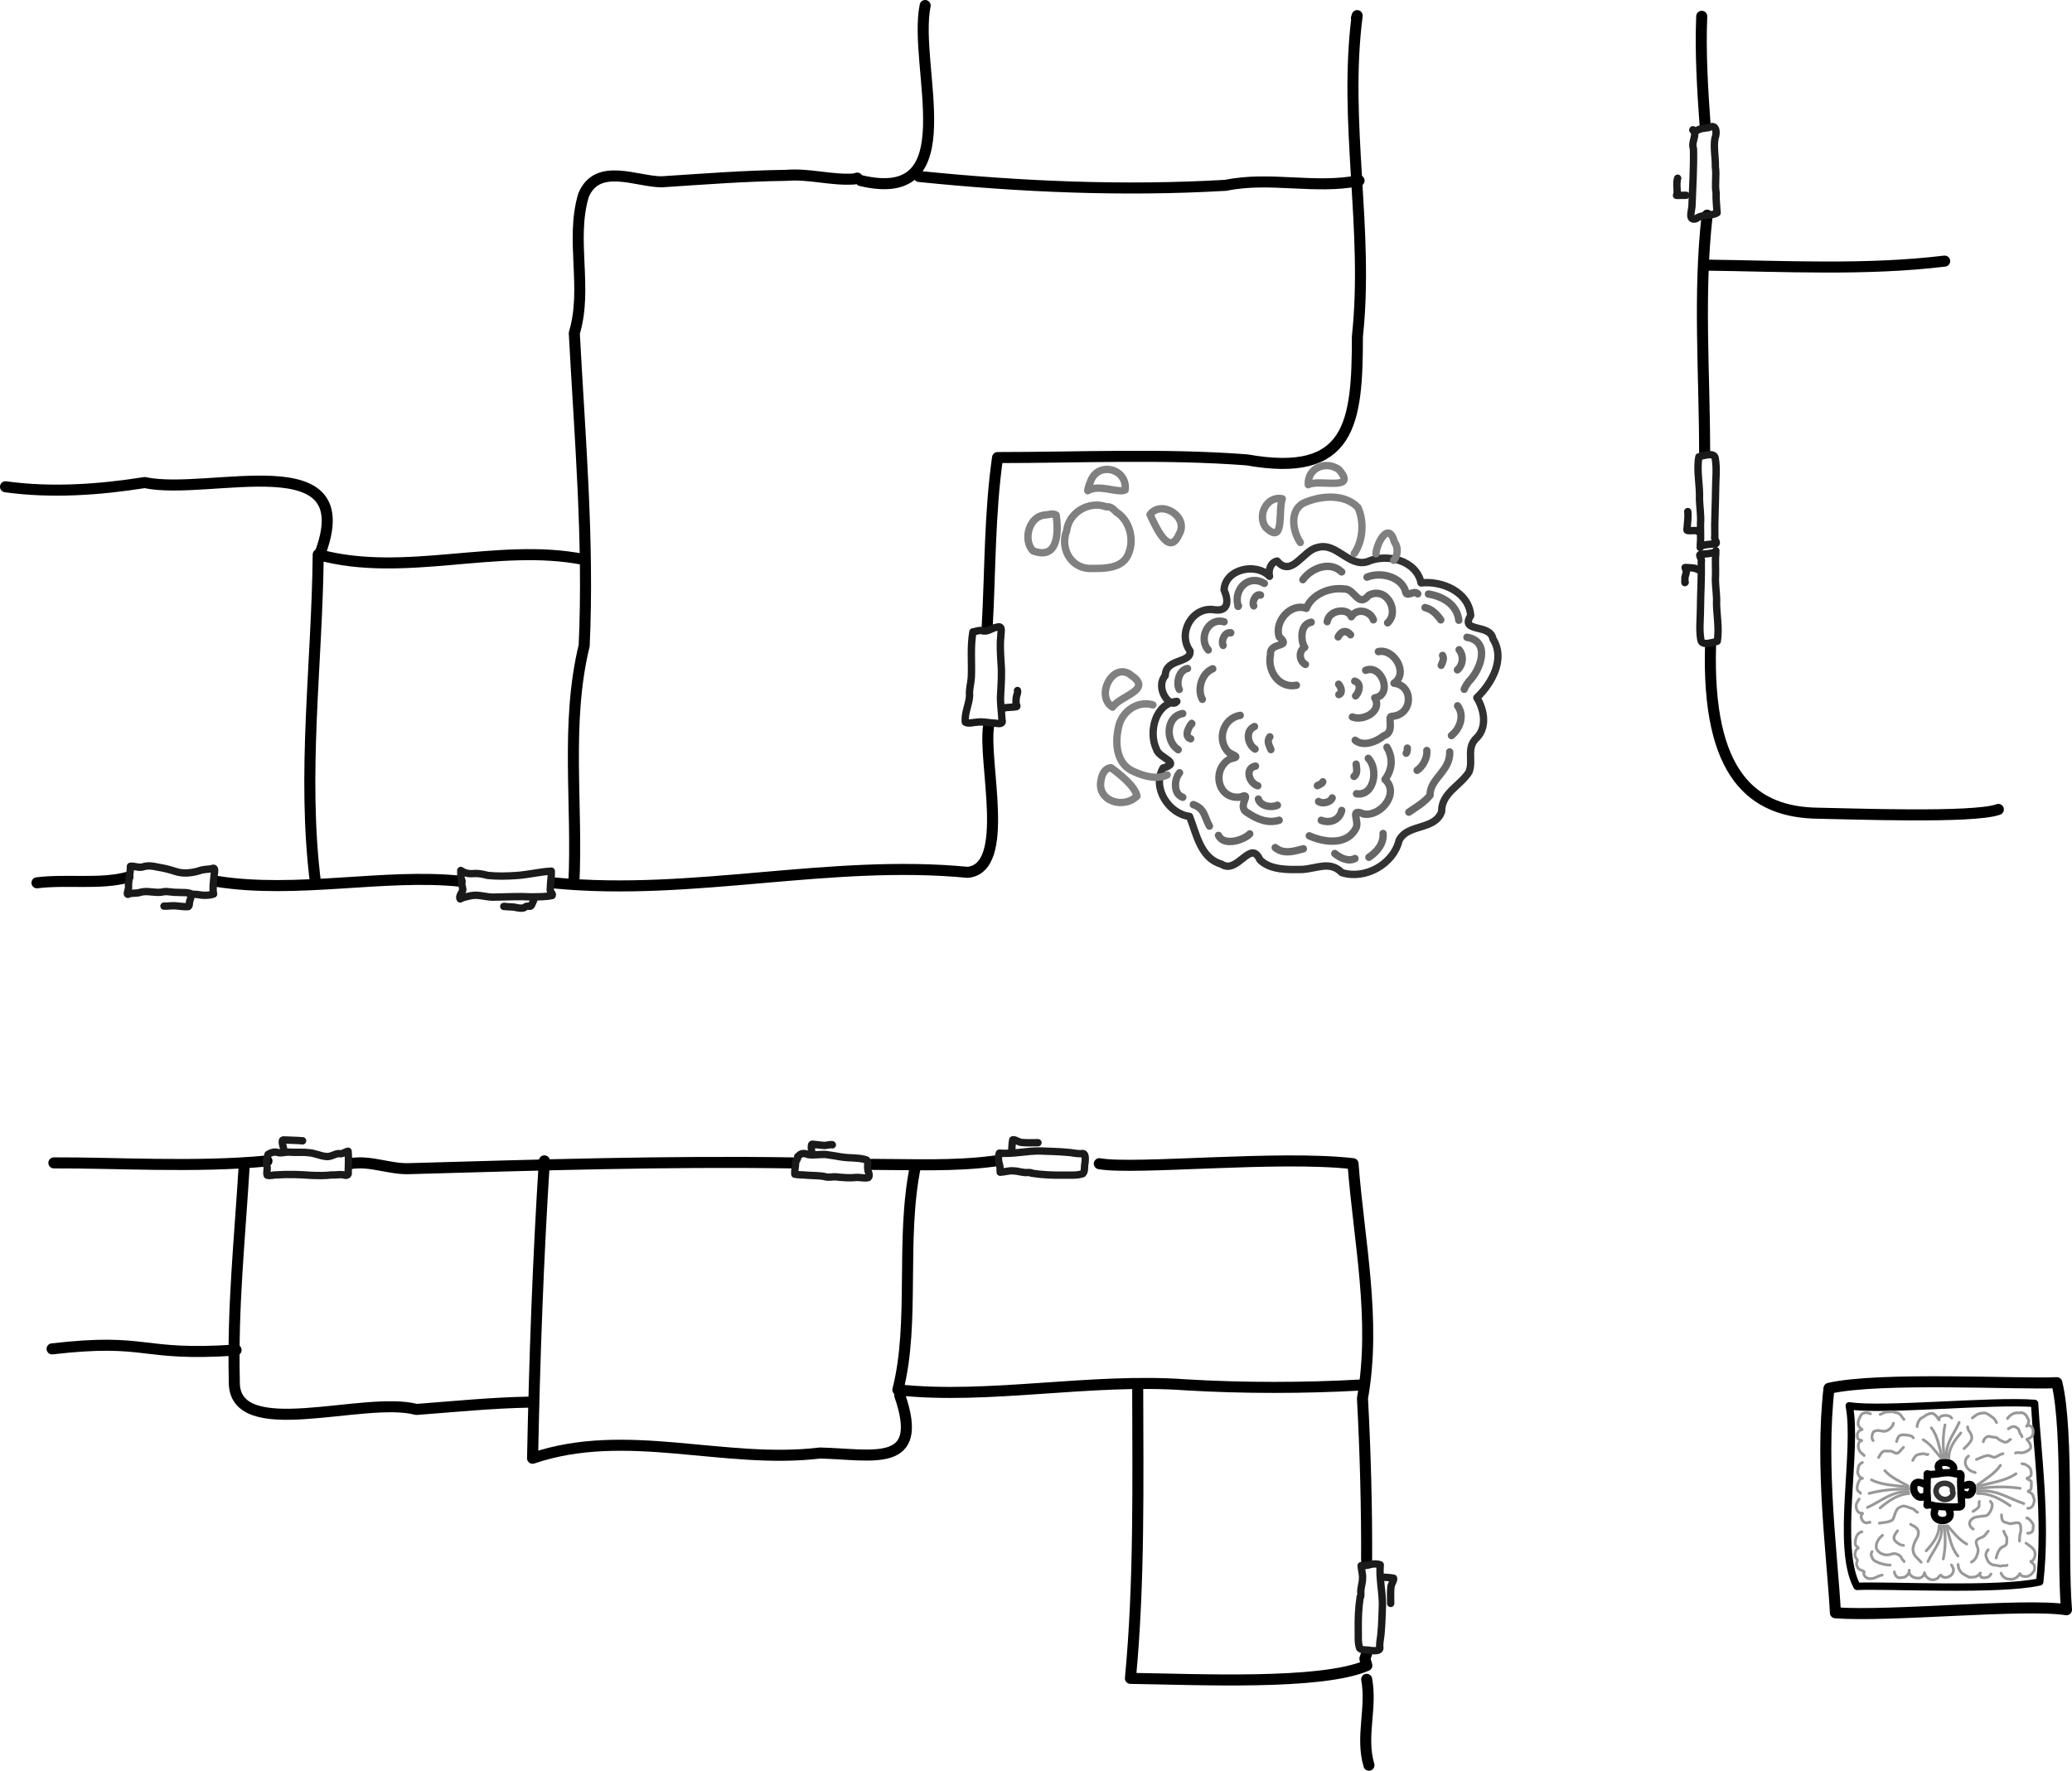 <?xml version="1.0" encoding="UTF-8" standalone="no"?>
<!-- Created with Inkscape (http://www.inkscape.org/) -->

<svg
   width="225.204mm"
   height="192.478mm"
   viewBox="0 0 225.204 192.478"
   version="1.1"
   id="svg1"
   xml:space="preserve"
   inkscape:version="1.3 (0e150ed6c4, 2023-07-21)"
   sodipodi:docname="namesti-slepa.svg"
   xmlns:inkscape="http://www.inkscape.org/namespaces/inkscape"
   xmlns:sodipodi="http://sodipodi.sourceforge.net/DTD/sodipodi-0.dtd"
   xmlns="http://www.w3.org/2000/svg"
   xmlns:svg="http://www.w3.org/2000/svg"><sodipodi:namedview
     id="namedview1"
     pagecolor="#ffffff"
     bordercolor="#000000"
     borderopacity="0.25"
     inkscape:showpageshadow="2"
     inkscape:pageopacity="0.0"
     inkscape:pagecheckerboard="0"
     inkscape:deskcolor="#d1d1d1"
     inkscape:document-units="mm"
     inkscape:zoom="0.72832161"
     inkscape:cx="571.17624"
     inkscape:cy="331.58428"
     inkscape:window-width="1920"
     inkscape:window-height="1025"
     inkscape:window-x="0"
     inkscape:window-y="33"
     inkscape:window-maximized="1"
     inkscape:current-layer="layer2"
     showgrid="false" /><defs
     id="defs1"><rect
       x="377.389"
       y="521.837"
       width="75.034"
       height="39.094"
       id="rect194" /><rect
       x="377.389"
       y="521.837"
       width="73.869"
       height="40.254"
       id="rect194-0" /><rect
       x="377.389"
       y="521.837"
       width="75.034"
       height="39.094"
       id="rect194-9" /><rect
       x="377.389"
       y="521.837"
       width="76.814"
       height="50.44"
       id="rect194-9-0" /><rect
       x="377.389"
       y="521.837"
       width="95.251"
       height="31.738"
       id="rect194-0-4" /><rect
       x="377.389"
       y="521.837"
       width="95.251"
       height="31.738"
       id="rect194-0-4-9" /><rect
       x="377.389"
       y="521.837"
       width="95.251"
       height="31.738"
       id="rect194-0-4-9-0" /><rect
       x="377.389"
       y="521.837"
       width="95.251"
       height="31.738"
       id="rect194-0-4-9-6" /><rect
       x="377.389"
       y="521.837"
       width="95.251"
       height="31.738"
       id="rect194-0-4-9-2" /><rect
       x="377.389"
       y="521.837"
       width="95.251"
       height="31.738"
       id="rect194-0-4-9-2-6" /></defs><g
     inkscape:groupmode="layer"
     id="layer2"
     inkscape:label="obrysy"
     style="display:inline;fill:none;stroke:#323232;stroke-linecap:round;stroke-linejoin:round;stroke-opacity:1"
     transform="translate(6.897,-5.607)"><path
       style="fill:none;stroke:#000000;stroke-width:1.2;stroke-linecap:round;stroke-linejoin:round;stroke-dasharray:none;stroke-opacity:1"
       d="m -2.878,101.566 c 3.226,-0.405 6.886,0.214 9.877,-0.606"
       id="path14" /><path
       style="fill:none;stroke:#000000;stroke-width:1.2;stroke-linecap:round;stroke-linejoin:round;stroke-dasharray:none;stroke-opacity:1"
       d="m 16.629,101.405 c 8.724,1.391 18.286,-0.868 26.486,-0.012"
       id="path15" /><path
       style="fill:none;stroke:#000000;stroke-width:1.2;stroke-linecap:round;stroke-linejoin:round;stroke-dasharray:none;stroke-opacity:1"
       d="m 53.431,101.59 c 14.99,1.435 29.869,-2.595 44.848,-1.162 4.769,-0.465 1.643,-12.019 2.28,-15.936"
       id="path16" /><path
       style="fill:none;stroke:#000000;stroke-width:1.2;stroke-linecap:round;stroke-linejoin:round;stroke-dasharray:none;stroke-opacity:1"
       d="m 100.4,73.764 c 0.342,-6.123 0.256,-12.328 1.127,-18.421 9.022,-6.22e-4 18.067,-0.439 27.122,0.252 11.309,2.009 11.984,-4.018 11.988,-13.407 1.258,-11.631 -1.527,-23.279 -0.024,-34.885 l -0.082,0.284"
       id="path17" /><path
       style="fill:none;stroke:#000000;stroke-width:1.2;stroke-linecap:round;stroke-linejoin:round;stroke-dasharray:none;stroke-opacity:1"
       d="m 178.063,7.378 c -0.169,3.832 0.096,8.079 0.357,11.696"
       id="path23" /><path
       style="fill:none;stroke:#000000;stroke-width:1.2;stroke-linecap:round;stroke-linejoin:round;stroke-dasharray:none;stroke-opacity:1"
       d="m 178.653,29.001 c -0.968,8.564 -0.279,17.16 -0.275,25.715"
       id="path24" /><path
       style="fill:none;stroke:#000000;stroke-width:1.2;stroke-linecap:round;stroke-linejoin:round;stroke-dasharray:none;stroke-opacity:1"
       d="m 178.331,34.422 c 8.662,0.111 17.635,0.599 26.134,-0.433"
       id="path25" /><path
       style="fill:none;stroke:#000000;stroke-width:1.2;stroke-linecap:round;stroke-linejoin:round;stroke-dasharray:none;stroke-opacity:1"
       d="m 179.023,75.718 c -0.419,14.16 4.581,18.215 11.759,18.286 3.148,0.038 16.855,0.577 19.52,-0.413"
       id="path26"
       sodipodi:nodetypes="ccc" /><path
       style="fill:none;stroke:#000000;stroke-width:1.2;stroke-linecap:round;stroke-linejoin:round;stroke-dasharray:none;stroke-opacity:1"
       d="m 112.587,132.099 c 3.883,0.689 19.54,-0.942 27.577,-7e-5 0.63,8.38 2.541,16.965 1.025,25.505 0.32,5.835 0.48,12.194 0.451,17.622"
       id="path27" /><path
       style="fill:none;stroke:#000000;stroke-width:1.2;stroke-linecap:round;stroke-linejoin:round;stroke-dasharray:none;stroke-opacity:1"
       d="m 101.175,131.815 c -4.412,0.582 -8.852,0.363 -13.311,0.358"
       id="path28" /><path
       style="fill:none;stroke:#000000;stroke-width:1.2;stroke-linecap:round;stroke-linejoin:round;stroke-dasharray:none;stroke-opacity:1"
       d="m 92.599,132.359 c -1.632,7.959 -0.041,17.038 -1.907,24.318 9.815,1.075 20.961,-1.298 31.321,-0.54 6.205,0.375 12.961,0.356 18.863,0.025"
       id="path29" /><path
       style="fill:none;stroke:#000000;stroke-width:1.2;stroke-linecap:round;stroke-linejoin:round;stroke-dasharray:none;stroke-opacity:1"
       d="m 79.32,132.013 c -13.833,-0.211 -27.743,0.228 -41.542,0.618 -2.244,0.137 -4.33,-0.913 -6.58,-0.544"
       id="path30" /><path
       style="fill:none;stroke:#000000;stroke-width:1.2;stroke-linecap:round;stroke-linejoin:round;stroke-dasharray:none;stroke-opacity:1"
       d="m 52.271,131.79 c -0.686,10.753 -1.072,21.548 -1.283,32.327 10.177,-3.462 20.781,0.683 31.239,-0.569 5.68,0.122 11.46,1.782 8.668,-6.268"
       id="path31" /><path
       style="fill:none;stroke:#000000;stroke-width:1.2;stroke-linecap:round;stroke-linejoin:round;stroke-dasharray:none;stroke-opacity:1"
       d="m 22.118,131.802 c -7.649,0.741 -16.458,0.176 -23.158,0.208"
       id="path32" /><path
       style="fill:none;stroke:#000000;stroke-width:1.2;stroke-linecap:round;stroke-linejoin:round;stroke-dasharray:none;stroke-opacity:1"
       d="m 19.662,132.035 c -0.511,8.434 -1.286,15.564 -1.092,23.704 -0.17,6.83 14.053,1.545 19.801,3.072 4.103,-0.309 8.211,-0.727 12.331,-0.797"
       id="path34" /><path
       style="fill:none;stroke:#000000;stroke-width:1.2;stroke-linecap:round;stroke-linejoin:round;stroke-dasharray:none;stroke-opacity:1"
       d="m -1.236,152.226 c 10.618,-1.22 9.348,0.846 19.997,0.129"
       id="path35"
       sodipodi:nodetypes="cc" /><path
       style="fill:none;stroke:#000000;stroke-width:1.2;stroke-linecap:round;stroke-linejoin:round;stroke-dasharray:none;stroke-opacity:1"
       d="M 55.472,101.735 C 55.911,93.088 54.535,84.29 56.598,75.772 57.118,64.44 56.121,53.121 55.523,41.813 c 1.479,-4.886 -0.443,-10.096 0.996,-14.965 1.5,-3.638 5.762,-1.486 8.486,-1.478 4.517,-0.294 9.038,-0.649 13.557,-0.703 2.494,-0.212 4.897,0.565 7.386,0.396 l 0.329,-0.097"
       id="path36" /><path
       style="fill:none;stroke:#000000;stroke-width:1.2;stroke-linecap:round;stroke-linejoin:round;stroke-dasharray:none;stroke-opacity:1"
       d="m 86.651,25.234 c 11.685,2.793 5.648,-12.341 7.006,-19.027"
       id="path37" /><path
       style="fill:none;stroke:#000000;stroke-width:1.2;stroke-linecap:round;stroke-linejoin:round;stroke-dasharray:none;stroke-opacity:1"
       d="m 92.998,24.789 c 11.054,1.128 22.254,1.609 33.352,0.96 4.798,-0.988 9.686,0.45 14.469,-0.508"
       id="path38" /><path
       style="fill:none;stroke:#000000;stroke-width:1.2;stroke-linecap:round;stroke-linejoin:round;stroke-dasharray:none;stroke-opacity:1"
       d="m 27.401,101.628 c -1.507,-11.894 0.173,-23.865 0.288,-35.742 9.377,2.573 19.479,-1.324 28.848,0.532"
       id="path41" /><path
       style="fill:none;stroke:#000000;stroke-width:1.2;stroke-linecap:round;stroke-linejoin:round;stroke-dasharray:none;stroke-opacity:1"
       d="M 27.785,66.047 C 32.701,53.57 15.878,59.569 8.828,58.061 3.871,58.844 -1.303,59.21 -6.297,58.518"
       id="path42" /><path
       style="fill:none;stroke:#000000;stroke-width:1.2;stroke-linecap:round;stroke-linejoin:round;stroke-dasharray:none;stroke-opacity:1"
       d="m 116.759,156.237 c 0.016,10.605 0.202,21.316 -0.79,31.805 7.368,0.105 20.721,0.757 25.694,-1.398 l -0.211,-0.737 0.233,-0.697"
       id="path140" /><path
       style="fill:none;stroke:#000000;stroke-width:1.2;stroke-linecap:round;stroke-linejoin:round;stroke-dasharray:none;stroke-opacity:1"
       d="m 141.646,188.148 c 0.585,3.144 -0.679,6.229 0.247,9.338"
       id="path141" /><path
       style="fill:none;stroke:#000000;stroke-width:0.8;stroke-linecap:round;stroke-linejoin:round;stroke-dasharray:none;stroke-opacity:1"
       d="m 194.938,178.043 c 3.189,-0.161 15.422,0.52 19.862,-0.489 0.781,-6.826 -0.298,-14.512 -0.559,-19.403 -4.807,-0.36 -16.411,0.844 -20.144,0.264 0.953,4.842 -1.471,15.326 0.842,19.628 z"
       id="path142-9"
       sodipodi:nodetypes="ccccc" /><path
       style="fill:none;stroke:#000000;stroke-width:1.2;stroke-linecap:round;stroke-linejoin:round;stroke-dasharray:none;stroke-opacity:1"
       d="m 216.657,155.9 c -3.976,0.203 -19.228,-0.654 -24.762,0.614 -0.973,8.584 0.371,18.25 0.697,24.4 5.993,0.453 20.46,-1.061 25.114,-0.332 -0.507,-6.236 0.27,-19.284 -1.049,-24.682 z"
       id="path142-9-4"
       sodipodi:nodetypes="ccccc" /><path
       style="fill:none;stroke:#000000;stroke-width:0.8;stroke-linecap:round;stroke-linejoin:round;stroke-dasharray:none;stroke-opacity:1"
       d="m 206.8,167.052 c 1.095,-0.544 0.837,1.413 -0.11,1.01"
       id="path143" /><path
       style="fill:none;stroke:#000000;stroke-width:0.8;stroke-linecap:round;stroke-linejoin:round;stroke-dasharray:none;stroke-opacity:1"
       d="m 203.915,165.456 c -0.787,-1.334 2.025,-1.089 1.461,0.073"
       id="path144" /><path
       style="fill:none;stroke:#000000;stroke-width:0.8;stroke-linecap:round;stroke-linejoin:round;stroke-dasharray:none;stroke-opacity:1"
       d="m 202.183,166.898 c -1.751,-0.888 -1.159,2.169 0.185,1.293"
       id="path145" /><path
       style="fill:none;stroke:#000000;stroke-width:0.8;stroke-linecap:round;stroke-linejoin:round;stroke-dasharray:none;stroke-opacity:1"
       d="m 203.462,169.593 c -0.757,1.691 2.193,1.712 1.494,0.154"
       id="path146" /><path
       style="fill:none;stroke:#000000;stroke-width:0.8;stroke-linecap:round;stroke-linejoin:round;stroke-dasharray:none;stroke-opacity:1"
       d="m 202.576,165.812 c 0.009,0.503 -0.038,1.006 -0.02,1.509 -0.059,0.634 0.115,1.268 -0.003,1.899 0.371,-0.145 0.732,0.111 1.106,0.112 0.602,0.057 1.207,0.088 1.812,0.096 0.263,-0.062 0.82,0.108 0.833,-0.225 0.026,-0.501 -0.08,-0.999 -0.063,-1.502 -0.017,-0.449 -0.044,-0.902 -0.024,-1.352 0.045,-0.22 0.1,-0.72 -0.249,-0.512 -0.39,-0.004 -0.76,-0.181 -1.156,-0.152 -0.537,-0.005 -1.055,0.149 -1.589,0.175 -0.221,0.034 -0.435,0.023 -0.647,-0.051 z"
       id="path193" /><path
       style="display:inline;fill:none;stroke:#343434;stroke-width:0.6;stroke-linecap:round;stroke-linejoin:round;stroke-dasharray:none;stroke-opacity:1"
       d="m 205.312,167.681 c 0.165,-0.955 -1.377,-1.129 -1.711,-0.345 -0.379,0.818 0.72,1.609 1.423,1.11 0.262,-0.144 0.447,-0.478 0.288,-0.765 z"
       id="path192" /></g><g
     inkscape:groupmode="layer"
     id="layer6"
     inkscape:label="voda"
     style="display:inline;stroke:#989898;stroke-opacity:1"
     transform="translate(6.897,-5.607)"><path
       style="fill:none;stroke:#989898;stroke-width:0.3;stroke-linecap:round;stroke-linejoin:round;stroke-dasharray:none;stroke-opacity:1"
       d="m 203.861,171.444 c 0.018,1.085 -0.712,1.983 -1.404,2.739"
       id="path147" /><path
       style="fill:none;stroke:#989898;stroke-width:0.3;stroke-linecap:round;stroke-linejoin:round;stroke-dasharray:none;stroke-opacity:1"
       d="m 204.088,171.447 c 0.294,1.482 -0.874,2.65 -1.44,3.894"
       id="path148" /><path
       style="fill:none;stroke:#989898;stroke-width:0.3;stroke-linecap:round;stroke-linejoin:round;stroke-dasharray:none;stroke-opacity:1"
       d="m 204.382,171.459 c 0.196,1.192 0.194,2.424 -0.069,3.606"
       id="path149" /><path
       style="fill:none;stroke:#989898;stroke-width:0.3;stroke-linecap:round;stroke-linejoin:round;stroke-dasharray:none;stroke-opacity:1"
       d="m 204.628,171.459 c 0.367,1.114 0.502,2.356 1.283,3.285"
       id="path150" /><path
       style="fill:none;stroke:#989898;stroke-width:0.3;stroke-linecap:round;stroke-linejoin:round;stroke-dasharray:none;stroke-opacity:1"
       d="m 204.788,171.464 c 0.64,0.71 1.222,1.513 2.077,1.982"
       id="path151" /><path
       style="fill:none;stroke:#989898;stroke-width:0.3;stroke-linecap:round;stroke-linejoin:round;stroke-dasharray:none;stroke-opacity:1"
       d="m 208.029,167.949 c 1.394,-0.052 2.567,0.651 3.555,1.32"
       id="path147-5" /><path
       style="fill:none;stroke:#989898;stroke-width:0.3;stroke-linecap:round;stroke-linejoin:round;stroke-dasharray:none;stroke-opacity:1"
       d="m 208.028,167.722 c 1.898,-0.339 3.428,0.792 5.041,1.319"
       id="path148-0" /><path
       style="fill:none;stroke:#989898;stroke-width:0.3;stroke-linecap:round;stroke-linejoin:round;stroke-dasharray:none;stroke-opacity:1"
       d="m 208.036,167.428 c 1.528,-0.233 3.111,-0.269 4.637,-0.042"
       id="path149-3" /><path
       style="fill:none;stroke:#989898;stroke-width:0.3;stroke-linecap:round;stroke-linejoin:round;stroke-dasharray:none;stroke-opacity:1"
       d="m 208.03,167.182 c 1.423,-0.401 3.017,-0.575 4.192,-1.384"
       id="path150-6" /><path
       style="fill:none;stroke:#989898;stroke-width:0.3;stroke-linecap:round;stroke-linejoin:round;stroke-dasharray:none;stroke-opacity:1"
       d="m 208.033,167.021 c 0.897,-0.662 1.916,-1.268 2.498,-2.138"
       id="path151-1" /><path
       style="fill:none;stroke:#989898;stroke-width:0.3;stroke-linecap:round;stroke-linejoin:round;stroke-dasharray:none;stroke-opacity:1"
       d="m 204.922,164.094 c -0.017,-1.078 0.66,-1.971 1.301,-2.722"
       id="path147-2" /><path
       style="fill:none;stroke:#989898;stroke-width:0.3;stroke-linecap:round;stroke-linejoin:round;stroke-dasharray:none;stroke-opacity:1"
       d="m 204.711,164.09 c -0.272,-1.473 0.81,-2.633 1.334,-3.87"
       id="path148-06" /><path
       style="fill:none;stroke:#989898;stroke-width:0.3;stroke-linecap:round;stroke-linejoin:round;stroke-dasharray:none;stroke-opacity:1"
       d="m 204.439,164.079 c -0.182,-1.185 -0.18,-2.408 0.064,-3.583"
       id="path149-1" /><path
       style="fill:none;stroke:#989898;stroke-width:0.3;stroke-linecap:round;stroke-linejoin:round;stroke-dasharray:none;stroke-opacity:1"
       d="m 204.212,164.079 c -0.34,-1.107 -0.465,-2.342 -1.189,-3.264"
       id="path150-5" /><path
       style="fill:none;stroke:#989898;stroke-width:0.3;stroke-linecap:round;stroke-linejoin:round;stroke-dasharray:none;stroke-opacity:1"
       d="m 204.063,164.073 c -0.593,-0.705 -1.132,-1.504 -1.924,-1.969"
       id="path151-5" /><path
       style="fill:none;stroke:#989898;stroke-width:0.3;stroke-linecap:round;stroke-linejoin:round;stroke-dasharray:none;stroke-opacity:1"
       d="m 200.575,167.954 c -1.282,0.1 -2.284,0.855 -3.12,1.56"
       id="path147-56" /><path
       style="fill:none;stroke:#989898;stroke-width:0.3;stroke-linecap:round;stroke-linejoin:round;stroke-dasharray:none;stroke-opacity:1"
       d="m 200.552,167.75 c -1.775,-0.105 -3.058,1.073 -4.482,1.716"
       id="path148-9" /><path
       style="fill:none;stroke:#989898;stroke-width:0.3;stroke-linecap:round;stroke-linejoin:round;stroke-dasharray:none;stroke-opacity:1"
       d="m 200.515,167.487 c -1.424,-0.049 -2.878,0.086 -4.253,0.45"
       id="path149-37" /><path
       style="fill:none;stroke:#989898;stroke-width:0.3;stroke-linecap:round;stroke-linejoin:round;stroke-dasharray:none;stroke-opacity:1"
       d="m 200.495,167.265 c -1.346,-0.211 -2.824,-0.199 -3.985,-0.803"
       id="path150-4" /><path
       style="fill:none;stroke:#989898;stroke-width:0.3;stroke-linecap:round;stroke-linejoin:round;stroke-dasharray:none;stroke-opacity:1"
       d="m 200.475,167.121 c -0.891,-0.5 -1.888,-0.938 -2.511,-1.658"
       id="path151-52" /><path
       style="fill:none;stroke:#989898;stroke-width:0.3;stroke-linecap:round;stroke-linejoin:round;stroke-dasharray:none;stroke-opacity:1"
       d="m 196.403,159.286 c -0.367,-0.199 -0.942,-0.173 -1.099,0.282 -0.188,0.352 -0.402,0.854 -0.078,1.195 0.098,0.148 0.489,0.23 0.103,0.286 -0.37,0.147 -0.445,0.653 -0.265,0.974 0.141,0.13 0.66,0.174 0.232,0.23 -0.298,0.247 -0.249,0.731 -0.081,1.041 0.102,0.238 0.352,0.341 0.5,0.529"
       id="path159" /><path
       style="fill:none;stroke:#989898;stroke-width:0.3;stroke-linecap:round;stroke-linejoin:round;stroke-dasharray:none;stroke-opacity:1"
       d="m 195.524,164.573 c -0.2,0.112 -0.407,0.277 -0.432,0.521 -0.031,0.169 -0.059,0.339 -0.091,0.508 7.7e-4,0.174 0.104,0.328 0.188,0.474 0.071,0.137 0.244,0.152 0.348,0.227 -0.132,0.007 -0.256,0.076 -0.323,0.203 -0.172,0.278 -0.273,0.609 -0.259,0.938 0.018,0.167 0.138,0.309 0.292,0.371 0.038,0.023 0.075,0.06 0.073,0.108"
       id="path160" /><path
       style="fill:none;stroke:#989898;stroke-width:0.3;stroke-linecap:round;stroke-linejoin:round;stroke-dasharray:none;stroke-opacity:1"
       d="m 195.183,168.551 c -0.179,0.243 -0.371,0.518 -0.337,0.837 0.015,0.275 0.152,0.58 0.422,0.685 0.099,0.003 0.425,-0.017 0.215,0.116 -0.143,0.2 -0.113,0.468 0.03,0.66 0.124,0.25 0.454,0.359 0.704,0.236 0.024,-0.004 0.168,-0.069 0.118,0.008"
       id="path161" /><path
       style="fill:none;stroke:#989898;stroke-width:0.3;stroke-linecap:round;stroke-linejoin:round;stroke-dasharray:none;stroke-opacity:1"
       d="m 195.471,172.107 c -0.572,0.125 -0.742,0.792 -0.72,1.301 -0.052,0.32 0.618,0.407 0.183,0.555 -0.265,0.311 -0.323,0.895 0.035,1.158 0.06,0.116 -0.209,0.515 0.003,0.755 0.057,0.401 0.609,0.411 0.746,0.587 -0.169,0.406 0.258,0.755 0.64,0.74 0.488,0.057 0.856,-0.345 1.318,-0.383"
       id="path162" /><path
       style="fill:none;stroke:#989898;stroke-width:0.3;stroke-linecap:round;stroke-linejoin:round;stroke-dasharray:none;stroke-opacity:1"
       d="m 199.001,176.474 c 0.047,0.401 0.375,0.771 0.803,0.605 0.465,0.057 0.86,-0.487 0.816,-0.792 -0.133,0.517 0.444,0.855 0.892,0.856 0.362,0.063 0.734,-0.221 0.764,-0.589 0.076,0.587 0.82,1.003 1.333,0.644 0.278,-0.067 0.334,-0.647 0.568,-0.232 0.557,0.348 1.369,-0.192 1.237,-0.844 -0.038,-0.15 -0.151,-0.265 -0.203,-0.409"
       id="path163" /><path
       style="fill:none;stroke:#989898;stroke-width:0.3;stroke-linecap:round;stroke-linejoin:round;stroke-dasharray:none;stroke-opacity:1"
       d="m 205.924,175.659 c 0.026,0.399 0.197,0.81 0.549,1.026 0.209,0.141 0.435,0.259 0.665,0.36 0.233,0.037 0.471,-0.021 0.702,-0.043 0.197,-0.091 0.379,-0.239 0.507,-0.413 -0.131,0.1 -0.022,0.348 0.1,0.443 0.186,0.119 0.427,0.074 0.63,0.033 0.184,-0.027 0.422,-0.299 0.423,-0.364"
       id="path164" /><path
       style="fill:none;stroke:#989898;stroke-width:0.3;stroke-linecap:round;stroke-linejoin:round;stroke-dasharray:none;stroke-opacity:1"
       d="m 210.599,176.601 c 0.13,0.396 0.518,0.66 0.931,0.655 0.42,0.087 0.826,-0.173 1.065,-0.498 0.026,-0.342 0.157,0.265 0.431,0.18 0.374,0.113 0.774,-0.053 0.993,-0.369 0.3,-0.236 0.324,-0.827 -0.006,-1.056 -0.13,-0.131 -0.329,-0.208 -0.037,-0.225 0.291,-0.248 0.394,-0.719 0.262,-1.084 -0.181,-0.375 -0.569,-0.581 -0.882,-0.831 l -0.05,-0.024"
       id="path165" /><path
       style="fill:none;stroke:#989898;stroke-width:0.3;stroke-linecap:round;stroke-linejoin:round;stroke-dasharray:none;stroke-opacity:1"
       d="m 213.48,172.26 c 0.236,0.029 0.52,-0.094 0.581,-0.341 0.014,-0.13 0.018,-0.262 0.039,-0.391 0.015,-0.134 -0.016,-0.274 -0.104,-0.379 -0.119,-0.167 -0.25,-0.331 -0.41,-0.46 -0.054,-0.03 -0.147,-0.121 -0.195,-0.088 l 0.012,0.023"
       id="path166" /><path
       style="fill:none;stroke:#989898;stroke-width:0.3;stroke-linecap:round;stroke-linejoin:round;stroke-dasharray:none;stroke-opacity:1"
       d="m 213.495,169.555 c 0.317,0.026 0.599,-0.228 0.643,-0.536 0.09,-0.216 0.098,-0.436 -0.008,-0.644 -0.026,-0.305 -0.28,-0.526 -0.555,-0.618 -0.186,-0.068 0.365,-0.18 0.295,-0.419 1.8e-4,-0.221 0.043,-0.445 0.018,-0.666 -0.071,-0.197 -0.449,-0.246 -0.481,-0.378 0.21,-0.103 0.506,-0.202 0.465,-0.497 0.02,-0.271 -0.031,-0.563 -0.254,-0.743 -0.19,-0.209 -0.545,-0.344 -0.745,-0.34"
       id="path167" /><path
       style="fill:none;stroke:#989898;stroke-width:0.3;stroke-linecap:round;stroke-linejoin:round;stroke-dasharray:none;stroke-opacity:1"
       d="m 211.296,159.799 c 0.287,-0.417 0.745,-0.691 1.257,-0.61 0.43,-0.115 0.794,0.165 0.918,0.565 0.311,0.27 -0.018,0.825 -0.099,0.882 0.283,-0.201 0.673,-0.009 0.711,0.506 0.04,0.588 -0.264,0.75 -0.682,0.923 0.189,0.249 0.589,0.658 0.345,1.051 -0.315,0.271 -0.741,0.473 -1.169,0.389 -0.133,0.008 -0.297,-0.036 -0.415,0.04"
       id="path168"
       sodipodi:nodetypes="ccccccccc" /><path
       style="fill:none;stroke:#989898;stroke-width:0.3;stroke-linecap:round;stroke-linejoin:round;stroke-dasharray:none;stroke-opacity:1"
       d="m 207.477,159.736 c -0.099,0.046 0.276,-0.19 0.364,-0.272 0.293,-0.236 0.679,-0.282 1.04,-0.267 0.345,0.109 0.629,0.362 0.915,0.574 0.131,0.136 0.231,0.298 0.312,0.467"
       id="path169" /><path
       style="fill:none;stroke:#989898;stroke-width:0.3;stroke-linecap:round;stroke-linejoin:round;stroke-dasharray:none;stroke-opacity:1"
       d="m 201.473,160.673 c 0.012,-0.319 0.165,-0.62 0.363,-0.863 0.169,-0.109 0.359,-0.179 0.511,-0.316 0.236,-0.151 0.516,-0.291 0.803,-0.251 0.298,0.091 0.486,0.373 0.64,0.626 0.064,0.111 0.092,0.137 0.065,-1.3e-4 0.019,-0.279 0.338,-0.384 0.573,-0.409 0.224,-0.012 0.473,0.012 0.663,0.138 0.052,0.04 0.075,0.146 0.147,0.15"
       id="path170" /><path
       style="fill:none;stroke:#989898;stroke-width:0.3;stroke-linecap:round;stroke-linejoin:round;stroke-dasharray:none;stroke-opacity:1"
       d="m 197.454,159.349 c 0.236,-0.067 0.429,-0.247 0.682,-0.252 0.293,-0.012 0.604,-0.1 0.887,0.011 -0.063,0.02 0.24,0.061 0.31,0.082 0.249,0.059 0.404,0.272 0.526,0.48 0.045,0.036 0.185,0.29 0.184,0.218"
       id="path171" /><path
       style="fill:none;stroke:#989898;stroke-width:0.3;stroke-linecap:round;stroke-linejoin:round;stroke-dasharray:none;stroke-opacity:1"
       d="m 196.688,162.191 c -0.121,-0.141 -0.142,-0.333 -0.108,-0.51 0.031,-0.189 0.067,-0.453 0.285,-0.51 0.161,-0.054 0.33,-0.106 0.501,-0.058 0.297,0.047 0.631,0.14 0.907,-0.034 0.294,-0.16 0.551,-0.429 0.622,-0.764"
       id="path172" /><path
       style="fill:none;stroke:#989898;stroke-width:0.3;stroke-linecap:round;stroke-linejoin:round;stroke-dasharray:none;stroke-opacity:1"
       d="m 197.287,164.037 c 0.142,-0.242 0.262,-0.526 0.517,-0.671 0.221,-0.081 0.46,-0.002 0.689,-0.027 0.219,-0.018 0.401,0.111 0.588,0.201 0.206,0.12 0.41,-0.043 0.534,-0.202 0.125,-0.135 0.236,-0.285 0.375,-0.406"
       id="path173" /><path
       style="fill:none;stroke:#989898;stroke-width:0.3;stroke-linecap:round;stroke-linejoin:round;stroke-dasharray:none;stroke-opacity:1"
       d="m 200.995,164.354 c 0.124,-0.232 0.245,-0.504 0.506,-0.609 0.195,-0.077 0.409,-0.087 0.614,-0.123 0.132,-0.024 0.247,0.047 0.366,0.088 0.056,0.017 0.121,0.017 0.171,-0.019"
       id="path174" /><path
       style="fill:none;stroke:#989898;stroke-width:0.3;stroke-linecap:round;stroke-linejoin:round;stroke-dasharray:none;stroke-opacity:1"
       d="m 206.576,163.065 c 0.302,-0.303 0.648,-0.592 0.811,-1 0.077,-0.183 0.017,-0.378 -0.057,-0.55 -0.045,-0.147 -0.135,-0.269 -0.229,-0.388 -0.083,-0.126 -0.137,-0.275 -0.138,-0.427"
       id="path175" /><path
       style="fill:none;stroke:#989898;stroke-width:0.3;stroke-linecap:round;stroke-linejoin:round;stroke-dasharray:none;stroke-opacity:1"
       d="m 208.669,162.328 c 0.05,-0.322 0.336,-0.627 0.679,-0.585 0.238,0.071 0.484,0.082 0.729,0.114 0.175,0.082 0.293,0.269 0.491,0.323 0.194,0.102 0.405,0.255 0.634,0.163 0.186,-0.025 0.257,-0.217 0.42,-0.27"
       id="path176" /><path
       style="fill:none;stroke:#989898;stroke-width:0.3;stroke-linecap:round;stroke-linejoin:round;stroke-dasharray:none;stroke-opacity:1"
       d="m 207.922,164.249 c 0.388,-0.154 0.765,-0.354 1.178,-0.431 0.312,-0.045 0.565,0.27 0.879,0.17 0.259,-0.087 0.467,-0.29 0.741,-0.34 0.028,-0.01 0.055,-0.021 0.08,-0.037"
       id="path177" /><path
       style="fill:none;stroke:#989898;stroke-width:0.3;stroke-linecap:round;stroke-linejoin:round;stroke-dasharray:none;stroke-opacity:1"
       d="m 207.581,171.813 c -0.3,-0.157 -0.539,-0.551 -0.333,-0.872 0.195,-0.317 0.566,-0.465 0.926,-0.472 0.287,-0.079 0.589,-0.053 0.872,-0.13 0.368,-0.277 0.585,-0.749 0.591,-1.208 -0.023,-0.13 -0.127,-0.221 -0.195,-0.327"
       id="path178" /><path
       style="fill:none;stroke:#989898;stroke-width:0.3;stroke-linecap:round;stroke-linejoin:round;stroke-dasharray:none;stroke-opacity:1"
       d="m 210.648,170.271 c 0.006,0.288 0.02,0.698 0.351,0.801 0.241,0.019 0.446,0.194 0.693,0.149 0.259,-0.032 0.519,-0.119 0.78,-0.091 0.269,0.083 0.257,0.405 0.273,0.632 0.032,0.245 -0.057,0.474 -0.107,0.707 -0.029,0.215 -0.03,0.432 -0.034,0.648"
       id="path179" /><path
       style="fill:none;stroke:#989898;stroke-width:0.3;stroke-linecap:round;stroke-linejoin:round;stroke-dasharray:none;stroke-opacity:1"
       d="m 207.38,175.403 c 0.266,-0.153 0.488,-0.39 0.573,-0.689 0.117,-0.272 0.217,-0.585 0.092,-0.873 -0.069,-0.233 -0.185,-0.475 -0.141,-0.723 0.134,-0.265 0.46,-0.326 0.702,-0.453 0.267,-0.121 0.371,-0.419 0.586,-0.599 l 0.006,-0.011 0.005,-0.008"
       id="path180" /><path
       style="fill:none;stroke:#989898;stroke-width:0.3;stroke-linecap:round;stroke-linejoin:round;stroke-dasharray:none;stroke-opacity:1"
       d="m 210.064,174.959 c 0.105,-0.408 0.23,-0.853 0.569,-1.132 0.189,-0.136 0.474,-0.175 0.566,-0.416 0.032,-0.233 0.033,-0.482 0.011,-0.712 -0.089,-0.162 -0.2,-0.312 -0.253,-0.492 -0.022,-0.056 -0.047,-0.112 -0.078,-0.165"
       id="path181" /><path
       style="fill:none;stroke:#989898;stroke-width:0.3;stroke-linecap:round;stroke-linejoin:round;stroke-dasharray:none;stroke-opacity:1"
       d="m 197.371,171.172 c 0.474,-0.076 0.992,-0.08 1.41,-0.338 0.234,-0.292 0.239,-0.697 0.437,-1.013 0.109,-0.299 0.422,-0.42 0.701,-0.506 0.37,-0.021 0.714,0.194 1.066,0.294 0.219,0.072 0.324,0.3 0.535,0.376"
       id="path182" /><path
       style="fill:none;stroke:#989898;stroke-width:0.3;stroke-linecap:round;stroke-linejoin:round;stroke-dasharray:none;stroke-opacity:1"
       d="m 200.775,171.298 c 0.217,0.167 0.516,0.218 0.674,0.461 0.263,0.287 0.188,0.72 0.007,1.028 -0.172,0.287 -0.337,0.587 -0.384,0.923 -0.104,0.264 -0.041,0.554 0.057,0.809 0.193,0.354 0.524,0.597 0.78,0.901"
       id="path183" /><path
       style="fill:none;stroke:#989898;stroke-width:0.3;stroke-linecap:round;stroke-linejoin:round;stroke-dasharray:none;stroke-opacity:1"
       d="m 197.719,172.492 c -0.443,0.347 -0.845,0.94 -0.636,1.519 0.291,0.511 0.95,0.719 1.503,0.561 0.449,-0.22 1.017,-0.026 1.221,0.435 0.044,0.141 0.199,0.208 0.255,0.344"
       id="path184" /><path
       style="fill:none;stroke:#989898;stroke-width:0.3;stroke-linecap:round;stroke-linejoin:round;stroke-dasharray:none;stroke-opacity:1"
       d="m 199.342,171.998 c -0.166,0.246 -0.398,0.493 -0.385,0.809 0.045,0.283 0.297,0.47 0.525,0.612 0.155,0.091 0.328,0.16 0.509,0.172"
       id="path185" /><path
       style="fill:none;stroke:#989898;stroke-width:0.3;stroke-linecap:round;stroke-linejoin:round;stroke-dasharray:none;stroke-opacity:1"
       d="m 199.236,162.304 c 0.072,-0.237 0.144,-0.506 0.361,-0.653 0.227,-0.132 0.499,-0.072 0.747,-0.056 0.255,0.031 0.569,0.061 0.713,0.306"
       id="path186" /><path
       style="fill:none;stroke:#989898;stroke-width:0.3;stroke-linecap:round;stroke-linejoin:round;stroke-dasharray:none;stroke-opacity:1"
       d="m 207.05,163.877 c -0.12,0.141 -0.29,0.265 -0.312,0.462 -0.054,0.209 -0.039,0.436 0.065,0.627 0.121,0.23 0.31,0.436 0.549,0.546 0.141,0.061 0.292,0.094 0.43,0.163"
       id="path187" /><path
       style="fill:none;stroke:#989898;stroke-width:0.3;stroke-linecap:round;stroke-linejoin:round;stroke-dasharray:none;stroke-opacity:1"
       d="m 211.387,160.918 c 0.197,-0.134 0.424,-0.294 0.675,-0.238 0.164,0.04 0.306,0.145 0.423,0.263 0.121,0.161 0.095,0.388 0.233,0.54 0.066,0.088 0.146,0.177 0.155,0.291"
       id="path188" /><path
       style="fill:none;stroke:#989898;stroke-width:0.3;stroke-linecap:round;stroke-linejoin:round;stroke-dasharray:none;stroke-opacity:1"
       d="m 208.233,168.818 c -0.069,0.197 0.05,0.427 -0.081,0.607 -0.145,0.22 -0.398,0.323 -0.605,0.471"
       id="path189" /><path
       style="fill:none;stroke:#989898;stroke-width:0.3;stroke-linecap:round;stroke-linejoin:round;stroke-dasharray:none;stroke-opacity:1"
       d="m 209.196,174.062 c -0.21,0.227 -0.343,0.581 -0.176,0.869 0.089,0.282 0.233,0.573 0.522,0.695 0.248,0.165 0.55,0.092 0.817,0.189 0.225,0.079 0.439,-0.077 0.668,-0.023 0.077,0.001 0.16,-0.007 0.224,-0.055"
       id="path190" /><path
       style="fill:none;stroke:#989898;stroke-width:0.3;stroke-linecap:round;stroke-linejoin:round;stroke-dasharray:none;stroke-opacity:1"
       d="m 196.574,174.267 c -0.096,0.162 -0.143,0.36 -0.041,0.532 0.072,0.221 0.206,0.429 0.427,0.523 0.378,0.2 0.798,0.319 1.22,0.383 0.12,0.014 0.241,0.02 0.362,0.027"
       id="path191" /></g><g
     inkscape:groupmode="layer"
     id="layer3"
     inkscape:label="dvere"
     transform="translate(6.897,-5.607)"
     style="display:inline"><path
       style="fill:none;stroke:#1a1a1a;stroke-width:0.8;stroke-linecap:round;stroke-linejoin:round;stroke-dasharray:none;stroke-opacity:1"
       d="m 98.849,74.291 c -0.293,1.633 -0.102,3.296 -0.172,4.941 -0.04,0.663 -0.254,1.309 -0.191,1.977 -0.043,0.982 -0.581,1.904 -0.457,2.902 0.364,0.199 0.848,0.002 1.255,-0.005 0.689,-0.097 1.376,0.097 2.065,0.119 0.342,0.056 0.826,0.11 0.657,-0.39 -0.041,-0.93 -0.215,-1.855 -0.144,-2.789 0.064,-1.105 0.136,-2.214 0.047,-3.32 -0.059,-0.979 -0.133,-1.963 -0.029,-2.942 -0.022,-0.394 0.279,-1.238 -0.413,-1.003 -0.555,0.057 -1.038,0.584 -1.612,0.373 -0.336,-0.074 -0.677,0.094 -1.008,0.138 z"
       id="path1" /><path
       style="fill:none;stroke:#1a1a1a;stroke-width:0.8;stroke-linecap:round;stroke-linejoin:round;stroke-dasharray:none;stroke-opacity:1"
       d="m 43.186,100.226 c -0.035,0.702 0.079,1.4 0.224,2.084 -0.054,0.314 -0.494,0.739 -0.287,1.011 0.353,-0.199 0.769,-0.26 1.161,-0.352 0.884,-0.187 1.75,0.222 2.637,0.15 1.323,-0.022 2.646,-0.094 3.968,-0.022 0.743,-0.014 1.498,0.005 2.228,-0.149 0.149,-0.169 -0.324,-0.451 -0.202,-0.738 0.004,-0.638 0.135,-1.274 0.108,-1.912 -1.294,0.071 -2.561,0.405 -3.856,0.48 -1.012,0.069 -2.032,0.089 -3.042,-0.014 -0.493,-0.124 -0.992,-0.246 -1.505,-0.201 -0.485,0.05 -0.987,-0.029 -1.395,-0.313 l -0.039,-0.024 z"
       id="path2" /><path
       style="fill:none;stroke:#1a1a1a;stroke-width:0.8;stroke-linecap:round;stroke-linejoin:round;stroke-dasharray:none;stroke-opacity:1"
       d="m 7.282,99.77 c 0.008,0.788 -0.261,1.541 -0.205,2.332 -0.01,0.233 -0.344,0.929 0.078,0.66 0.392,-0.119 0.814,-0.019 1.208,-0.167 0.848,-0.231 1.714,0.166 2.563,-0.063 0.475,-0.052 0.949,0.093 1.426,0.074 0.553,0.046 1.131,-0.056 1.658,0.209 0.363,-0.013 0.72,0.039 1.083,0.099 0.407,0.021 0.829,0.011 1.222,-0.122 -0.118,-0.614 -0.011,-1.254 0.042,-1.873 0.011,-0.37 0.285,-1.169 -0.265,-0.874 -0.46,0.068 -0.928,0.044 -1.379,0.229 -0.842,0.238 -1.727,0.339 -2.569,0.048 -0.615,-0.2 -1.238,-0.358 -1.869,-0.454 C 9.737,99.744 9.179,99.648 8.641,99.833 8.186,99.98 7.74,99.717 7.282,99.77 Z"
       id="path3" /><path
       style="fill:none;stroke:#1a1a1a;stroke-width:0.8;stroke-linecap:round;stroke-linejoin:round;stroke-dasharray:none;stroke-opacity:1"
       d="m 101.72,130.952 c -0.14,0.379 -0.12,0.789 -0.005,1.171 0.095,0.294 0.092,0.602 0.098,0.903 0.466,-0.014 0.931,-0.193 1.409,-0.148 0.538,4.1e-4 1.051,0.236 1.594,0.178 0.167,-0.02 0.7,0.075 0.384,0.072 1.188,0.19 2.392,0.232 3.593,0.213 0.664,-0.025 1.358,0.07 1.996,-0.157 0.277,-0.297 0.135,-0.82 0.25,-1.207 0.014,-0.337 0.136,-1.135 -0.43,-0.964 -0.52,0.015 -1.035,-0.133 -1.555,-0.157 -0.985,-0.088 -1.974,-0.102 -2.961,-0.141 -1.462,-0.011 -2.907,0.362 -4.372,0.236 z"
       id="path4" /><path
       style="fill:none;stroke:#1a1a1a;stroke-width:0.8;stroke-linecap:round;stroke-linejoin:round;stroke-dasharray:none;stroke-opacity:1"
       d="m 79.801,131.327 c 0.071,0.292 -0.296,0.509 -0.228,0.841 -0.033,0.355 -0.109,0.719 -0.086,1.071 0.409,0.101 0.842,0.047 1.259,0.106 0.666,0.057 1.345,0.021 2.001,0.154 0.431,0.161 0.884,-0.036 1.326,0.043 0.672,0.064 1.347,0.126 2.022,0.055 0.462,-0.05 0.928,0.126 1.384,0.012 0.245,-0.258 -0.069,-0.652 -0.06,-0.962 -0.049,-0.3 0.094,-0.69 -0.105,-0.933 -0.499,-0.216 -1.059,-0.204 -1.593,-0.249 -0.605,-0.009 -1.205,-0.084 -1.797,-0.205 -0.364,-0.044 -0.723,-0.118 -1.086,-0.165 -0.621,-0.027 -1.246,0.103 -1.863,0.019 -0.362,-0.147 -0.787,-0.222 -1.063,0.129 l -0.056,0.042 -0.056,0.041 z"
       id="path5" /><path
       style="fill:none;stroke:#1a1a1a;stroke-width:0.8;stroke-linecap:round;stroke-linejoin:round;stroke-dasharray:none;stroke-opacity:1"
       d="m 22.239,131.087 c -0.126,0.405 -0.285,0.837 -0.133,1.259 0.121,0.329 -0.081,0.679 0.04,1.004 0.334,0.105 0.695,-0.056 1.042,-0.037 1.246,-0.086 2.496,-0.041 3.74,0.051 0.746,0.031 1.496,0.044 2.239,-0.046 0.399,0.032 0.796,-0.066 1.193,-0.022 0.28,0.107 0.688,0.14 0.588,-0.288 0.031,-0.754 0.054,-1.513 -0.009,-2.265 -0.35,0.062 -0.641,0.362 -1.03,0.253 -0.463,0.041 -0.861,0.382 -1.342,0.321 -0.656,-0.054 -1.257,-0.376 -1.918,-0.414 -0.728,-0.089 -1.461,0.002 -2.19,-0.066 -0.384,-0.007 -0.764,0.157 -1.147,0.047 -0.38,-0.121 -0.749,1.6e-4 -1.073,0.204 z"
       id="path6" /><path
       style="fill:none;stroke:#1a1a1a;stroke-width:0.8;stroke-linecap:round;stroke-linejoin:round;stroke-dasharray:none;stroke-opacity:1"
       d="m 23.907,130.743 c 0.071,-0.148 0.008,-0.318 -0.021,-0.469 -0.045,-0.213 -0.132,-0.429 -0.095,-0.65 0.019,-0.16 0.191,-0.101 0.301,-0.104 0.507,0.022 1.014,0.043 1.52,0.06 0.126,0.009 0.251,0.034 0.378,0.033 l 0.002,-0.008"
       id="path7" /><path
       style="fill:none;stroke:#1a1a1a;stroke-width:0.8;stroke-linecap:round;stroke-linejoin:round;stroke-dasharray:none;stroke-opacity:1"
       d="m 81.301,130.984 c 0.04,-0.104 0.005,-0.225 0.006,-0.334 -0.009,-0.203 -0.042,-0.411 0.007,-0.611 0.055,-0.136 0.241,-0.015 0.352,-0.032 0.355,0.039 0.709,0.095 1.066,0.112 0.262,-0.021 0.519,-0.102 0.783,-0.097 0.02,0.003 0.046,0.004 0.057,0.025"
       id="path8" /><path
       style="fill:none;stroke:#1a1a1a;stroke-width:0.8;stroke-linecap:round;stroke-linejoin:round;stroke-dasharray:none;stroke-opacity:1"
       d="m 103.093,130.869 c -0.038,-0.265 -0.002,-0.536 0.012,-0.803 0.018,-0.187 0.027,-0.376 0.071,-0.559 0.16,-0.056 0.342,0.067 0.495,0.126 0.17,0.087 0.351,0.155 0.543,0.161 0.567,0.057 1.137,0.021 1.706,0.021"
       id="path9" /><path
       style="fill:none;stroke:#1a1a1a;stroke-width:0.8;stroke-linecap:round;stroke-linejoin:round;stroke-dasharray:none;stroke-opacity:1"
       d="m 143.12,175.698 c -0.379,-0.14 -0.789,-0.12 -1.171,-0.005 -0.294,0.095 -0.602,0.092 -0.903,0.098 0.014,0.466 0.193,0.931 0.148,1.409 -4.1e-4,0.538 -0.236,1.051 -0.178,1.594 0.02,0.167 -0.075,0.7 -0.072,0.384 -0.19,1.188 -0.232,2.392 -0.213,3.593 0.025,0.664 -0.07,1.358 0.157,1.996 0.297,0.277 0.82,0.135 1.207,0.25 0.337,0.014 1.135,0.136 0.964,-0.43 -0.015,-0.52 0.133,-1.035 0.157,-1.555 0.088,-0.985 0.102,-1.974 0.141,-2.961 0.011,-1.462 -0.362,-2.907 -0.236,-4.372 z"
       id="path4-7" /><path
       style="fill:none;stroke:#1a1a1a;stroke-width:0.8;stroke-linecap:round;stroke-linejoin:round;stroke-dasharray:none;stroke-opacity:1"
       d="m 143.203,177.07 c 0.265,-0.038 0.536,-0.002 0.803,0.012 0.187,0.018 0.376,0.027 0.559,0.071 0.056,0.16 -0.067,0.342 -0.126,0.495 -0.087,0.17 -0.155,0.351 -0.161,0.543 -0.057,0.567 -0.021,1.137 -0.021,1.706"
       id="path9-3" /><path
       style="fill:none;stroke:#1a1a1a;stroke-width:0.8;stroke-linecap:round;stroke-linejoin:round;stroke-dasharray:none;stroke-opacity:1"
       d="m 102.104,82.657 c 0.077,-0.124 0.258,-0.108 0.386,-0.137 0.358,-0.045 0.721,-0.033 1.077,-0.096 0.158,-0.037 -0.025,-0.208 -0.021,-0.307 -0.029,-0.235 -0.007,-0.472 0.015,-0.706 0.041,-0.247 0.191,-0.49 0.131,-0.745"
       id="path10" /><path
       style="fill:none;stroke:#1a1a1a;stroke-width:0.8;stroke-linecap:round;stroke-linejoin:round;stroke-dasharray:none;stroke-opacity:1"
       d="m 51.177,103.275 c -0.091,0.249 -0.189,0.496 -0.312,0.732 -0.081,0.194 -0.299,0.076 -0.453,0.103 -0.179,-0.006 -0.28,0.177 -0.451,0.194 -0.422,0.09 -0.828,-0.119 -1.249,-0.115 -0.284,-0.019 -0.574,-0.022 -0.853,-0.056 0.036,-0.003 0.072,-0.002 0.109,-0.003"
       id="path12" /><path
       style="fill:none;stroke:#1a1a1a;stroke-width:0.8;stroke-linecap:round;stroke-linejoin:round;stroke-dasharray:none;stroke-opacity:1"
       d="m 13.849,102.858 c 0.084,0.326 -0.163,0.611 -0.161,0.932 -0.012,0.123 -0.003,0.28 -0.118,0.357 -0.234,0.039 -0.474,-0.001 -0.71,-0.013 -0.406,-0.03 -0.812,-0.107 -1.22,-0.061 -0.237,0.021 -0.475,0.032 -0.714,0.027 l 0.027,-1.4e-4"
       id="path13" /><path
       style="fill:none;stroke:#1a1a1a;stroke-width:0.8;stroke-linecap:round;stroke-linejoin:round;stroke-dasharray:none;stroke-opacity:1"
       d="m 177.356,19.96 c -0.158,-0.3 -0.479,-0.354 -0.079,-0.031 0.143,0.616 -0.36,1.205 -0.111,1.842 0.044,2.045 -0.088,4.09 -0.16,6.134 0.024,0.495 -0.512,1.778 0.451,1.473 0.649,-0.516 1.659,-0.254 2.276,-0.635 -0.036,-0.723 -0.138,-1.443 -0.106,-2.185 -0.16,-0.94 0.059,-1.877 -0.084,-2.822 0.033,-1.031 -0.218,-2.065 -0.044,-3.089 0.23,-0.546 0.201,-1.633 -0.661,-1.174 -0.512,0.087 -1.107,0.064 -1.483,0.487 z"
       id="path18" /><path
       style="fill:none;stroke:#1a1a1a;stroke-width:0.8;stroke-linecap:round;stroke-linejoin:round;stroke-dasharray:none;stroke-opacity:1"
       d="m 176.353,26.834 c -0.343,0.009 -0.687,0.015 -1.03,0.012 0.024,-0.124 0.098,-0.239 0.071,-0.371 -0.002,-0.484 -0.096,-0.98 0.039,-1.455 0.004,-0.014 0.009,-0.027 0.014,-0.041"
       id="path19" /><path
       style="fill:none;stroke:#1a1a1a;stroke-width:0.8;stroke-linecap:round;stroke-linejoin:round;stroke-dasharray:none;stroke-opacity:1"
       d="m 177.751,55.268 c -0.27,1.536 0.137,3.08 0.067,4.623 0.027,0.857 0.177,1.709 0.116,2.569 -0.022,0.809 0.053,1.621 -0.032,2.427 0.044,0.161 -0.036,0.383 0.014,0.099 0.485,-0.217 1.038,-0.202 1.558,-0.266 0.451,0.002 -0.136,-0.526 0.012,-0.795 -0.043,-1.691 0.073,-3.38 0.085,-5.071 0.001,-1.145 0.159,-2.301 -0.042,-3.437 -0.048,-0.432 -0.567,-0.413 -0.89,-0.365 -0.302,0.041 -0.6,0.116 -0.888,0.216 z"
       id="path20" /><path
       style="fill:none;stroke:#1a1a1a;stroke-width:0.8;stroke-linecap:round;stroke-linejoin:round;stroke-dasharray:none;stroke-opacity:1"
       d="m 179.747,75.31 c 0.27,-1.536 -0.137,-3.08 -0.067,-4.623 -0.027,-0.857 -0.177,-1.709 -0.116,-2.569 0.022,-0.809 -0.053,-1.621 0.032,-2.427 -0.044,-0.161 0.036,-0.383 -0.014,-0.099 -0.485,0.217 -1.038,0.202 -1.558,0.266 -0.451,-0.002 0.136,0.526 -0.012,0.795 0.043,1.691 -0.073,3.38 -0.085,5.071 -0.001,1.145 -0.159,2.301 0.042,3.437 0.048,0.432 0.567,0.413 0.89,0.365 0.302,-0.041 0.6,-0.116 0.888,-0.216 z"
       id="path20-6" /><path
       style="fill:none;stroke:#1a1a1a;stroke-width:0.8;stroke-linecap:round;stroke-linejoin:round;stroke-dasharray:none;stroke-opacity:1"
       d="m 177.669,63.378 c -0.069,-0.122 -0.243,-0.09 -0.363,-0.102 -0.265,-0.006 -0.533,0.041 -0.795,-0.005 -0.132,-0.043 -0.018,-0.23 -0.035,-0.337 0.05,-0.52 0.11,-1.043 0.085,-1.567 -0.004,-0.051 -0.009,-0.102 -0.018,-0.153"
       id="path21" /><path
       style="fill:none;stroke:#1a1a1a;stroke-width:0.8;stroke-linecap:round;stroke-linejoin:round;stroke-dasharray:none;stroke-opacity:1"
       d="m 177.861,67.606 c -0.175,-0.065 -0.337,-0.164 -0.516,-0.218 -0.248,-0.056 -0.505,-0.057 -0.757,-0.082 -0.111,-0.004 -0.224,-0.023 -0.334,-0.009 0.03,0.169 0.167,0.319 0.132,0.5 -0.034,0.26 -0.181,0.504 -0.146,0.773 0.01,0.122 -0.032,0.248 -0.005,0.366 0.018,0.004 0.022,-0.026 0.032,-0.032"
       id="path22" /></g><g
     inkscape:groupmode="layer"
     id="layer4"
     inkscape:label="lipa"
     style="display:inline;stroke:#989898;stroke-width:0.939;stroke-opacity:1"
     transform="matrix(1.059,0,0,1.072,-0.069,-10.276)"><path
       style="fill:none;stroke:#323232;stroke-width:0.751;stroke-linecap:round;stroke-linejoin:round;stroke-dasharray:none;stroke-opacity:1"
       d="m 130.363,68.021 c -1.363,-1.419 -4.545,-0.763 -4.67,1.381 0.46,1.003 0.535,2.241 -1.01,2.01 -2.261,-0.351 -3.803,2.391 -2.478,4.182 0.122,1.293 -2.503,0.697 -2.547,2.497 -1.104,1.29 0.556,3.422 1.197,2.613 -2.206,0.182 -2.943,3.089 -2.105,4.835 0.24,0.948 2.671,1.357 0.686,1.923 -1.17,1.974 0.574,4.653 2.72,4.907 0.708,1.78 1.13,4.256 3.27,4.836 1.632,1.112 2.999,-2.594 3.943,-0.44 1.078,1.068 2.93,1.011 4.393,0.978 1.524,-0.106 2.798,-0.893 4.021,0.325 2.373,0.741 5.287,-0.835 5.876,-3.264 0.873,-1.733 3.681,-0.99 4.367,-2.93 -0.03,-1.878 1.931,-2.617 2.807,-4.009 0.496,-1.241 -0.357,-2.463 0.849,-3.52 1.146,-1.216 0.545,-3.137 -0.048,-4.006 1.532,-1.445 2.969,-3.936 1.66,-5.96 -0.267,-1.604 -3.434,-0.593 -2.284,-2.374 -0.194,-2.417 -2.956,-3.55 -5.094,-3.313 -0.489,-2.308 -3.521,-3.013 -5.456,-2.171 -1.947,0.663 -3.233,-2.037 -5.211,-1.408 -1.45,0.283 -2.62,3.092 -4.104,1.364 -0.675,0.124 -0.939,0.947 -0.78,1.541 z"
       id="path50" /><path
       style="fill:none;stroke:#666666;stroke-width:0.751;stroke-linecap:round;stroke-linejoin:round;stroke-dasharray:none;stroke-opacity:1"
       d="m 133.124,79.069 c -1.789,0.346 -3.014,-1.444 -2.665,-3.086 -0.141,-1.399 2.278,-0.632 0.893,-1.829 -0.526,-1.559 1.196,-3.471 2.783,-2.884 0.538,-1.36 2.314,-2.17 3.891,-1.96 1.077,-0.061 1.438,1.963 2.51,0.641 1.851,-0.954 3.21,1.643 1.943,2.788"
       id="path51" /><path
       style="fill:none;stroke:#666666;stroke-width:0.751;stroke-linecap:round;stroke-linejoin:round;stroke-dasharray:none;stroke-opacity:1"
       d="m 141.531,75.657 c 1.586,-0.35 3.155,2.18 1.606,3.204 2.036,0.203 1.985,3.238 -0.245,3.365 -0.482,-0.009 0.391,1.614 -0.801,1.96 -0.745,0.608 -2.101,1.149 -2.937,0.459"
       id="path52" /><path
       style="fill:none;stroke:#666666;stroke-width:0.751;stroke-linecap:round;stroke-linejoin:round;stroke-dasharray:none;stroke-opacity:1"
       d="m 127.354,82.122 c -1.781,0.274 -2.447,2.543 -1.189,3.751 0.694,0.419 1.19,0.439 0.127,0.666 -1.895,1.043 -1.298,4.17 1.086,3.866 1.34,-0.545 -0.471,0.954 0.709,1.584 0.959,0.645 2.1,1.126 3.263,0.766"
       id="path53" /><path
       style="fill:none;stroke:#666666;stroke-width:0.751;stroke-linecap:round;stroke-linejoin:round;stroke-dasharray:none;stroke-opacity:1"
       d="m 134.442,94.337 c 1.497,0.665 3.788,0.989 4.743,-0.686 0.53,-0.785 -0.748,-2.179 0.861,-1.523 1.775,0.268 3.695,-2.149 2.164,-3.504 0.754,-1.01 0.864,-2.155 0.199,-3.275"
       id="path54" /><path
       style="fill:none;stroke:#666666;stroke-width:0.751;stroke-linecap:round;stroke-linejoin:round;stroke-dasharray:none;stroke-opacity:1"
       d="m 129.834,68.742 c -1.604,-0.942 -3.139,0.517 -2.72,2.207 -0.036,0.022 0.015,0.223 0.063,0.07"
       id="path55" /><path
       style="fill:none;stroke:#666666;stroke-width:0.751;stroke-linecap:round;stroke-linejoin:round;stroke-dasharray:none;stroke-opacity:1"
       d="m 125.701,72.637 c -1.675,-0.483 -2.658,1.723 -1.627,2.854"
       id="path56" /><path
       style="fill:none;stroke:#666666;stroke-width:0.751;stroke-linecap:round;stroke-linejoin:round;stroke-dasharray:none;stroke-opacity:1"
       d="m 121.946,77.371 c -0.891,0.153 -1.194,1.493 -0.845,2.124"
       id="path57" /><path
       style="fill:none;stroke:#666666;stroke-width:0.751;stroke-linecap:round;stroke-linejoin:round;stroke-dasharray:none;stroke-opacity:1"
       d="m 121.456,81.939 c -1.706,0.265 -1.832,2.791 -0.466,3.667"
       id="path58" /><path
       style="fill:none;stroke:#666666;stroke-width:0.751;stroke-linecap:round;stroke-linejoin:round;stroke-dasharray:none;stroke-opacity:1"
       d="m 121.131,87.941 c -0.568,0.636 -0.659,2.173 0.33,2.487"
       id="path59" /><path
       style="fill:none;stroke:#666666;stroke-width:0.751;stroke-linecap:round;stroke-linejoin:round;stroke-dasharray:none;stroke-opacity:1"
       d="m 122.539,91.172 c 1.175,0.404 1.111,1.203 1.656,2.177"
       id="path60" /><path
       style="fill:none;stroke:#666666;stroke-width:0.751;stroke-linecap:round;stroke-linejoin:round;stroke-dasharray:none;stroke-opacity:1"
       d="m 125.123,94.293 c 0.541,1.124 2.58,0.495 3.21,-0.153"
       id="path61" /><path
       style="fill:none;stroke:#666666;stroke-width:0.751;stroke-linecap:round;stroke-linejoin:round;stroke-dasharray:none;stroke-opacity:1"
       d="m 122.355,83.024 c 0.283,-0.511 -1.075,1.189 -0.083,1.473"
       id="path62" /><path
       style="fill:none;stroke:#666666;stroke-width:0.751;stroke-linecap:round;stroke-linejoin:round;stroke-dasharray:none;stroke-opacity:1"
       d="m 124.536,77.399 c -1.124,0.409 -1.632,2.086 -1.069,3.095"
       id="path63" /><path
       style="fill:none;stroke:#666666;stroke-width:0.751;stroke-linecap:round;stroke-linejoin:round;stroke-dasharray:none;stroke-opacity:1"
       d="m 126.383,73.75 c -0.628,-0.105 -1.017,0.799 -0.782,1.281"
       id="path64" /><path
       style="fill:none;stroke:#666666;stroke-width:0.751;stroke-linecap:round;stroke-linejoin:round;stroke-dasharray:none;stroke-opacity:1"
       d="m 129.438,69.926 c -0.481,-0.2 -0.93,0.732 -0.695,1.097"
       id="path65" /><path
       style="fill:none;stroke:#666666;stroke-width:0.751;stroke-linecap:round;stroke-linejoin:round;stroke-dasharray:none;stroke-opacity:1"
       d="m 133.785,68.365 c 0.855,-1.175 2.773,-1.934 3.969,-0.789 l 0.018,-0.006"
       id="path66" /><path
       style="fill:none;stroke:#666666;stroke-width:0.751;stroke-linecap:round;stroke-linejoin:round;stroke-dasharray:none;stroke-opacity:1"
       d="m 140.366,68.107 c 1.335,-0.554 3.428,-0.095 3.938,1.365 0.062,0.832 0.854,-0.125 1.273,0.328"
       id="path67" /><path
       style="fill:none;stroke:#666666;stroke-width:0.751;stroke-linecap:round;stroke-linejoin:round;stroke-dasharray:none;stroke-opacity:1"
       d="m 146.67,69.821 c 1.477,0.222 2.937,1.082 3.118,2.658"
       id="path68" /><path
       style="fill:none;stroke:#666666;stroke-width:0.751;stroke-linecap:round;stroke-linejoin:round;stroke-dasharray:none;stroke-opacity:1"
       d="m 146.321,71.193 c 0.721,0.165 1.207,0.675 1.617,1.246"
       id="path69" /><path
       style="fill:none;stroke:#666666;stroke-width:0.751;stroke-linecap:round;stroke-linejoin:round;stroke-dasharray:none;stroke-opacity:1"
       d="m 150.624,74.205 c 2.457,0.401 1.436,3.284 0.185,4.489 -0.178,0.246 -0.359,0.496 -0.466,0.782"
       id="path70" /><path
       style="fill:none;stroke:#666666;stroke-width:0.751;stroke-linecap:round;stroke-linejoin:round;stroke-dasharray:none;stroke-opacity:1"
       d="m 149.817,75.468 c 0.527,0.649 0.386,1.565 -0.175,2.041"
       id="path71" /><path
       style="fill:none;stroke:#666666;stroke-width:0.751;stroke-linecap:round;stroke-linejoin:round;stroke-dasharray:none;stroke-opacity:1"
       d="m 148.122,76.045 c 0.185,0.34 -6.9e-4,0.691 -0.141,1.001"
       id="path72" /><path
       style="fill:none;stroke:#666666;stroke-width:0.751;stroke-linecap:round;stroke-linejoin:round;stroke-dasharray:none;stroke-opacity:1"
       d="m 149.661,81.153 c 0.742,0.984 0.26,2.317 -0.632,3.016"
       id="path73" /><path
       style="fill:none;stroke:#666666;stroke-width:0.751;stroke-linecap:round;stroke-linejoin:round;stroke-dasharray:none;stroke-opacity:1"
       d="m 148.85,85.83 c 0.096,1.938 -2.048,2.702 -2.012,4.394 -0.597,0.738 -1.408,1.191 -2.18,1.712"
       id="path74" /><path
       style="fill:none;stroke:#666666;stroke-width:0.751;stroke-linecap:round;stroke-linejoin:round;stroke-dasharray:none;stroke-opacity:1"
       d="m 142.016,94.096 c 0.084,1.061 -0.634,1.871 -1.457,2.417"
       id="path75" /><path
       style="fill:none;stroke:#666666;stroke-width:0.751;stroke-linecap:round;stroke-linejoin:round;stroke-dasharray:none;stroke-opacity:1"
       d="m 139.131,96.64 c -0.692,0.353 -1.524,-0.066 -2.074,-0.507"
       id="path76" /><path
       style="fill:none;stroke:#666666;stroke-width:0.751;stroke-linecap:round;stroke-linejoin:round;stroke-dasharray:none;stroke-opacity:1"
       d="m 130.943,95.529 c 0.846,0.7 1.928,0.381 2.89,0.122"
       id="path77" /><path
       style="fill:none;stroke:#666666;stroke-width:0.751;stroke-linecap:round;stroke-linejoin:round;stroke-dasharray:none;stroke-opacity:1"
       d="m 135.668,92.763 c 0.895,0.341 1.871,-0.011 2.103,-0.997"
       id="path78" /><path
       style="fill:none;stroke:#666666;stroke-width:0.751;stroke-linecap:round;stroke-linejoin:round;stroke-dasharray:none;stroke-opacity:1"
       d="m 139.287,90.07 c 1.834,0.274 2.273,-2.531 1.209,-3.589"
       id="path79" /><path
       style="fill:none;stroke:#666666;stroke-width:0.751;stroke-linecap:round;stroke-linejoin:round;stroke-dasharray:none;stroke-opacity:1"
       d="m 128.922,87.268 c -1.137,0.217 -0.665,1.739 0.238,1.993"
       id="path80" /><path
       style="fill:none;stroke:#666666;stroke-width:0.751;stroke-linecap:round;stroke-linejoin:round;stroke-dasharray:none;stroke-opacity:1"
       d="m 128.82,83.256 c -0.976,0.415 -0.717,1.815 0.058,2.286"
       id="path81" /><path
       style="fill:none;stroke:#666666;stroke-width:0.751;stroke-linecap:round;stroke-linejoin:round;stroke-dasharray:none;stroke-opacity:1"
       d="m 134.641,72.677 c -1.314,0.248 -0.989,2.201 -0.661,2.544 -0.663,0.36 -0.588,1.402 0.068,1.735"
       id="path82" /><path
       style="fill:none;stroke:#666666;stroke-width:0.751;stroke-linecap:round;stroke-linejoin:round;stroke-dasharray:none;stroke-opacity:1"
       d="m 136.278,72.62 c 0.187,-1.235 2.17,-1.417 2.482,-0.494 0.526,-0.92 1.939,-0.631 2.263,0.306"
       id="path83" /><path
       style="fill:none;stroke:#666666;stroke-width:0.751;stroke-linecap:round;stroke-linejoin:round;stroke-dasharray:none;stroke-opacity:1"
       d="m 140.227,77.555 c 1.654,-0.66 2.834,2.518 0.933,2.789 0.82,1.34 -1.16,2.393 -2.297,1.941"
       id="path84" /><path
       style="fill:none;stroke:#666666;stroke-width:0.751;stroke-linecap:round;stroke-linejoin:round;stroke-dasharray:none;stroke-opacity:1"
       d="m 129.216,90.611 c 0.239,0.736 1.331,0.906 1.957,0.621"
       id="path85" /><path
       style="fill:none;stroke:#666666;stroke-width:0.751;stroke-linecap:round;stroke-linejoin:round;stroke-dasharray:none;stroke-opacity:1"
       d="m 130.396,84.299 c -0.346,0.434 -0.067,0.868 0.107,1.294"
       id="path86" /><path
       style="fill:none;stroke:#666666;stroke-width:0.751;stroke-linecap:round;stroke-linejoin:round;stroke-dasharray:none;stroke-opacity:1"
       d="m 137.4,74.163 c 0.312,-0.594 0.818,-0.737 1.282,-0.214"
       id="path87" /><path
       style="fill:none;stroke:#666666;stroke-width:0.751;stroke-linecap:round;stroke-linejoin:round;stroke-dasharray:none;stroke-opacity:1"
       d="m 139.105,78.652 c 0.71,0.224 0.49,1.093 0.087,1.495"
       id="path88" /><path
       style="fill:none;stroke:#666666;stroke-width:0.751;stroke-linecap:round;stroke-linejoin:round;stroke-dasharray:none;stroke-opacity:1"
       d="m 137.453,78.962 c 0.229,0.257 0.477,0.885 0.019,1.053"
       id="path89" /><path
       style="fill:none;stroke:#666666;stroke-width:0.751;stroke-linecap:round;stroke-linejoin:round;stroke-dasharray:none;stroke-opacity:1"
       d="m 146.502,85.688 c 0.088,0.732 -0.408,1.629 -0.996,2.006"
       id="path90" /><path
       style="fill:none;stroke:#666666;stroke-width:0.751;stroke-linecap:round;stroke-linejoin:round;stroke-dasharray:none;stroke-opacity:1"
       d="m 144.506,85.443 c -0.029,0.164 0.023,0.386 -0.121,0.516"
       id="path91" /><path
       style="fill:none;stroke:#666666;stroke-width:0.751;stroke-linecap:round;stroke-linejoin:round;stroke-dasharray:none;stroke-opacity:1"
       d="m 135.393,90.854 c 0.399,0.281 1.252,0.084 1.399,-0.358"
       id="path92" /><path
       style="fill:none;stroke:#666666;stroke-width:0.751;stroke-linecap:round;stroke-linejoin:round;stroke-dasharray:none;stroke-opacity:1"
       d="m 135.271,89.25 c 0.183,-0.115 0.462,-0.162 0.559,-0.389"
       id="path93" /><path
       style="fill:none;stroke:#666666;stroke-width:0.751;stroke-linecap:round;stroke-linejoin:round;stroke-dasharray:none;stroke-opacity:1"
       d="m 139.03,88.312 c 0.403,-0.273 0.266,-0.843 0.219,-1.246"
       id="path94" /></g><g
     inkscape:groupmode="layer"
     id="layer5"
     inkscape:label="nabytek"
     transform="translate(6.897,-5.607)"
     style="display:inline"><path
       style="fill:none;stroke:#808080;stroke-width:0.8;stroke-linecap:round;stroke-linejoin:round;stroke-dasharray:none;stroke-opacity:1"
       d="m 113.351,60.7 c -1.871,-0.697 -4.081,0.605 -4.311,2.586 -0.731,1.835 0.367,4.004 2.427,4.111 1.572,0.001 3.79,0.098 4.363,-1.791 0.549,-1.498 -0.003,-3.48 -1.383,-4.327 -0.302,-0.296 -0.613,-0.657 -1.096,-0.579 z"
       id="path96" /><path
       style="fill:none;stroke:#808080;stroke-width:0.8;stroke-linecap:round;stroke-linejoin:round;stroke-dasharray:none;stroke-opacity:1"
       d="m 107.889,61.587 c 0.306,1.968 0.185,4.939 -2.522,3.888 -1.121,-1.182 -0.41,-3.823 1.369,-3.891 0.388,-0.044 0.78,-0.204 1.153,0.003 z"
       id="path97" /><path
       style="fill:none;stroke:#808080;stroke-width:0.8;stroke-linecap:round;stroke-linejoin:round;stroke-dasharray:none;stroke-opacity:1"
       d="m 111.329,58.944 c 1.232,-0.757 3.283,0.311 4.064,-0.081 0.29,-2.363 -3.041,-3.166 -3.78,-0.856 -0.133,0.299 -0.24,0.612 -0.284,0.937 z"
       id="path98" /><path
       style="fill:none;stroke:#808080;stroke-width:0.8;stroke-linecap:round;stroke-linejoin:round;stroke-dasharray:none;stroke-opacity:1"
       d="m 118.098,61.533 c 0.546,1.145 2.04,4.703 3.14,2.186 1.165,-1.89 -1.866,-3.848 -3.14,-2.186 z"
       id="path99" /><path
       style="fill:none;stroke:#808080;stroke-width:0.8;stroke-linecap:round;stroke-linejoin:round;stroke-dasharray:none;stroke-opacity:1"
       d="m 134.433,64.574 c -0.874,-1.274 -1.213,-3.653 0.533,-4.363 1.769,-0.744 4.308,-0.952 5.739,0.571 0.681,1.509 0.552,3.6 -0.408,4.987"
       id="path100" /><path
       style="fill:none;stroke:#808080;stroke-width:0.8;stroke-linecap:round;stroke-linejoin:round;stroke-dasharray:none;stroke-opacity:1"
       d="m 135.298,58.292 c 1.15,-0.653 5.457,0.783 3.311,-1.659 -1.406,-0.977 -3.407,-0.174 -3.311,1.659 z"
       id="path101" /><path
       style="fill:none;stroke:#808080;stroke-width:0.8;stroke-linecap:round;stroke-linejoin:round;stroke-dasharray:none;stroke-opacity:1"
       d="m 132.472,59.822 c -0.481,1.283 0.319,5.151 -1.81,3.104 -0.925,-1.298 0.114,-3.454 1.81,-3.104 z"
       id="path102" /><path
       style="fill:none;stroke:#808080;stroke-width:0.8;stroke-linecap:round;stroke-linejoin:round;stroke-dasharray:none;stroke-opacity:1"
       d="m 142.651,65.805 c 0.095,-1.225 1.407,-3.591 2.007,-1.284 0.438,0.553 0.393,1.467 -0.076,1.99"
       id="path103" /><path
       style="fill:none;stroke:#808080;stroke-width:0.8;stroke-linecap:round;stroke-linejoin:round;stroke-dasharray:none;stroke-opacity:1"
       d="m 118.413,82.228 c -1.743,-0.52 -3.466,0.795 -3.755,2.502 -0.388,1.761 -0.198,3.993 1.718,4.762 1.08,0.493 2.464,0.88 3.586,0.349"
       id="path104" /><path
       style="fill:none;stroke:#808080;stroke-width:0.8;stroke-linecap:round;stroke-linejoin:round;stroke-dasharray:none;stroke-opacity:1"
       d="m 114.028,82.472 c 0.838,-1.257 4.356,-1.852 2.095,-3.406 -1.985,-1.735 -4.053,2.186 -2.095,3.406 z"
       id="path105" /><path
       style="fill:none;stroke:#808080;stroke-width:0.8;stroke-linecap:round;stroke-linejoin:round;stroke-dasharray:none;stroke-opacity:1"
       d="m 113.857,89.062 c 1.038,0.75 2.599,2.02 2.823,3.075 -1.488,1.481 -4.462,0.516 -3.889,-1.812 0.092,-0.557 0.421,-1.242 1.066,-1.263 z"
       id="path106" /></g></svg>
